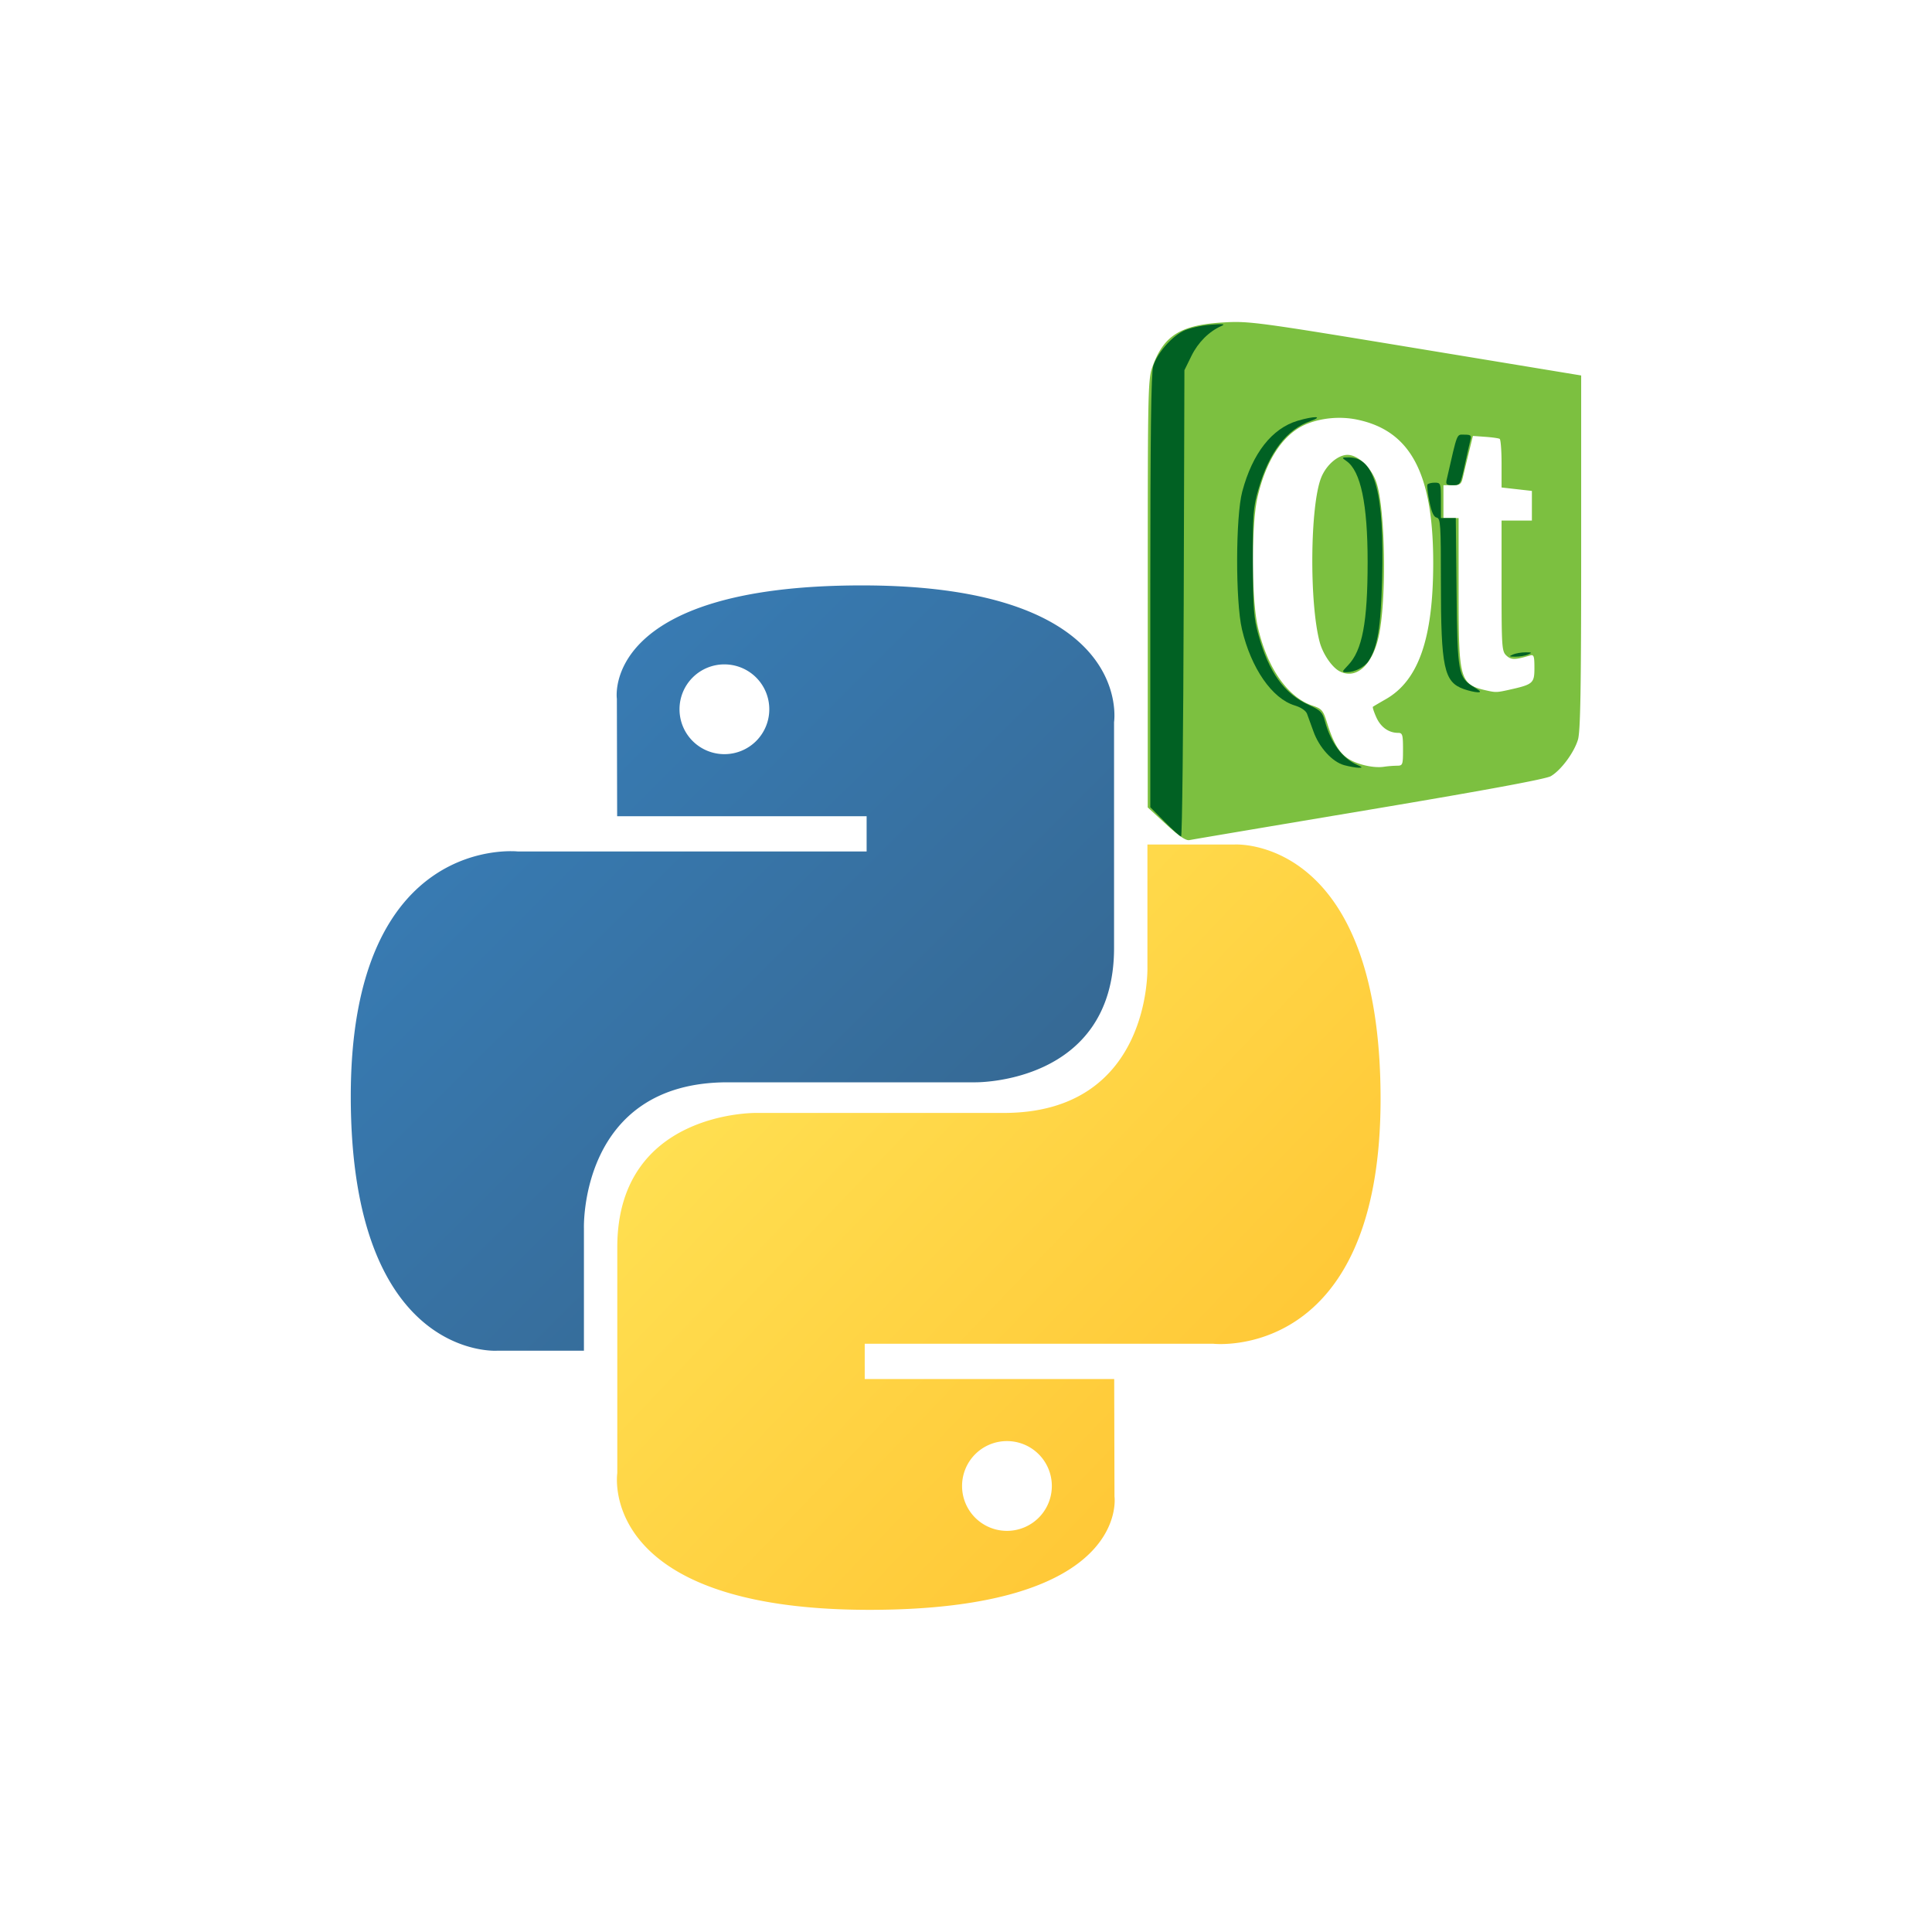 <svg xmlns="http://www.w3.org/2000/svg" xmlns:xlink="http://www.w3.org/1999/xlink" width="900px" height="900px"
    viewBox="-24.538 -42.813 212.666 256.881">
    <defs>
        <linearGradient gradientUnits="userSpaceOnUse" xlink:href="#a" id="c" y2="131.853" x2="110.149" y1="77.07"
            x1="55.549" />
        <linearGradient id="a">
            <stop offset="0" stop-color="#387eb8" />
            <stop offset="1" stop-color="#366994" />
        </linearGradient>
        <linearGradient gradientUnits="userSpaceOnUse" xlink:href="#b" id="d" y2="168.101" x2="147.777" y1="111.921"
            x1="89.137" />
        <linearGradient id="b">
            <stop offset="0" stop-color="#ffe052" />
            <stop offset="1" stop-color="#ffc331" />
        </linearGradient>
    </defs>
    <g color="#000">
        <path style="marker:none"
            d="M99.75 67.469c-28.032 0-26.281 12.156-26.281 12.156l.031 12.594h26.75V96H62.875s-17.938-2.034-17.938 26.25 15.657 27.281 15.657 27.281h9.343v-13.125s-.503-15.656 15.407-15.656h26.531s14.906.241 14.906-14.406V82.125s2.263-14.656-27.031-14.656zM85 75.938a4.808 4.808 0 014.813 4.812A4.808 4.808 0 0185 85.563a4.808 4.808 0 01-4.813-4.813A4.808 4.808 0 0185 75.937z"
            overflow="visible" fill="url(#c)" transform="translate(-55.728 -48.638) scale(1.24)" />
        <path style="marker:none"
            d="M100.546 177.315c28.032 0 26.281-12.156 26.281-12.156l-.03-12.594h-26.75v-3.781h37.374s17.938 2.034 17.938-26.25c0-28.285-15.657-27.282-15.657-27.282h-9.343v13.125s.503 15.657-15.407 15.657h-26.53s-14.907-.241-14.907 14.406v24.219s-2.263 14.656 27.031 14.656zm14.75-8.469a4.808 4.808 0 01-4.812-4.812 4.808 4.808 0 014.812-4.813 4.808 4.808 0 014.813 4.813 4.808 4.808 0 01-4.813 4.812z"
            overflow="visible" fill="url(#d)" transform="translate(-55.728 -48.638) scale(1.24)" />
    </g>
    <path
        d="M108.397 66.784l-2.44-2.244.004-28.463c.004-28.098.013-28.488.71-30.351 1.491-3.985 3.733-5.34 9.374-5.67 3.384-.197 4.43-.056 25.536 3.424l22.008 3.63v23.507c0 18.111-.098 23.832-.429 24.921-.527 1.736-2.261 4.067-3.608 4.85-.667.387-8.756 1.882-24.187 4.47-12.751 2.138-23.486 3.95-23.856 4.028-.472.1-1.398-.526-3.112-2.102zm30.706-7.788c.758 0 .798-.109.798-2.184 0-1.942-.072-2.184-.656-2.184-1.245 0-2.302-.753-2.89-2.058-.325-.72-.53-1.356-.454-1.413.075-.058.85-.514 1.724-1.014 4.335-2.482 6.279-8.051 6.291-18.027.015-11.998-3.006-17.686-10.17-19.146-2.252-.46-4.806-.213-6.81.657-2.995 1.299-5.276 4.776-6.398 9.753-.798 3.54-.788 13.23.017 16.968 1.182 5.484 3.97 9.547 7.317 10.663 1.24.413 1.413.618 1.934 2.288.81 2.597 1.534 3.857 2.688 4.679 1.154.822 3.44 1.37 4.845 1.161a14.709 14.709 0 011.764-.143zm-7.596-12.534c-1.025-.51-2.255-2.297-2.683-3.896-1.4-5.23-1.283-18.176.198-21.878.673-1.68 2.225-3.02 3.501-3.02 1.412 0 3.188 1.703 3.848 3.69 1.167 3.512 1.363 15.304.338 20.26-.816 3.94-2.977 5.953-5.202 4.844zm22.506 2.438c3.18-.706 3.36-.862 3.36-2.903 0-1.585-.078-1.806-.588-1.655-2.015.599-2.485.603-3.121.026-.622-.562-.659-1.082-.659-9.28v-8.684h4.032V22.46l-2.016-.228-2.016-.228v-3.155c0-1.736-.113-3.225-.252-3.31-.138-.084-.996-.206-1.906-.271l-1.655-.119-.576 2.352a320.445 320.445 0 00-.788 3.276c-.181.791-.38.924-1.381.924h-1.17v4.368h2.016v9.758c0 11.922.134 12.38 3.864 13.2 1.073.237 1.262.228 2.856-.126z"
        fill="#7cc040" />
    <path
        d="M108.223 66.463L106.3 64.52V35.84c0-20.792.107-29.036.39-29.98.498-1.66 2.344-3.823 3.975-4.655.697-.356 2.306-.732 3.575-.836 1.707-.14 2.107-.1 1.536.15-1.662.73-3.116 2.179-4.008 3.994l-.932 1.898-.094 30.996c-.052 17.048-.208 30.996-.346 30.996-.14 0-1.118-.873-2.174-1.941zM132.1 58.93c-1.59-.422-3.35-2.35-4.113-4.503-.32-.906-.704-1.959-.85-2.34-.16-.414-.812-.854-1.624-1.098-3.004-.9-5.807-4.94-7.025-10.123-.875-3.722-.85-14.997.04-18.327 1.36-5.091 3.946-8.392 7.37-9.41 2.207-.654 3.555-.616 1.68.049-3.16 1.12-5.486 4.167-6.894 9.036-.703 2.433-.772 3.322-.75 9.733.022 6.091.122 7.408.734 9.628 1.377 5.001 3.45 7.875 6.754 9.368 1.517.686 1.78.954 2.1 2.148.766 2.842 2.287 4.906 4.262 5.783.725.321.772.401.236.395-.37-.004-1.234-.156-1.92-.339zm15.896-10.117c-2.649-.928-3.056-2.821-3.056-14.199 0-7.673-.054-8.508-.561-8.606-.391-.076-.686-.72-.97-2.125-.224-1.108-.34-2.129-.258-2.268.082-.138.518-.252.969-.252.791 0 .82.083.82 2.352v2.352h1.979l.103 9.828c.113 10.91.199 11.364 2.386 12.698.84.512.928.652.404.638-.37-.01-1.187-.198-1.816-.418zm-15.4-3.174c1.895-1.978 2.6-5.705 2.6-13.742 0-7.695-.917-12.078-2.804-13.4-.686-.48-.676-.494.332-.494 3.44 0 4.722 4.756 4.394 16.296-.182 6.417-.603 8.949-1.789 10.759-.545.832-1.842 1.505-2.9 1.505-.694 0-.688-.031.166-.924zm21.92-1.428c.37-.158 1.126-.288 1.68-.288.86 0 .91.042.336.288-.37.16-1.125.29-1.68.29-.86 0-.909-.043-.336-.29zm-8.804-23.268c1.469-6.425 1.287-5.964 2.353-5.964.852 0 .96.101.79.745-.106.41-.448 1.921-.759 3.36-.55 2.548-.59 2.615-1.56 2.615-.86 0-.973-.103-.824-.756z"
        fill="#016123" />
</svg>